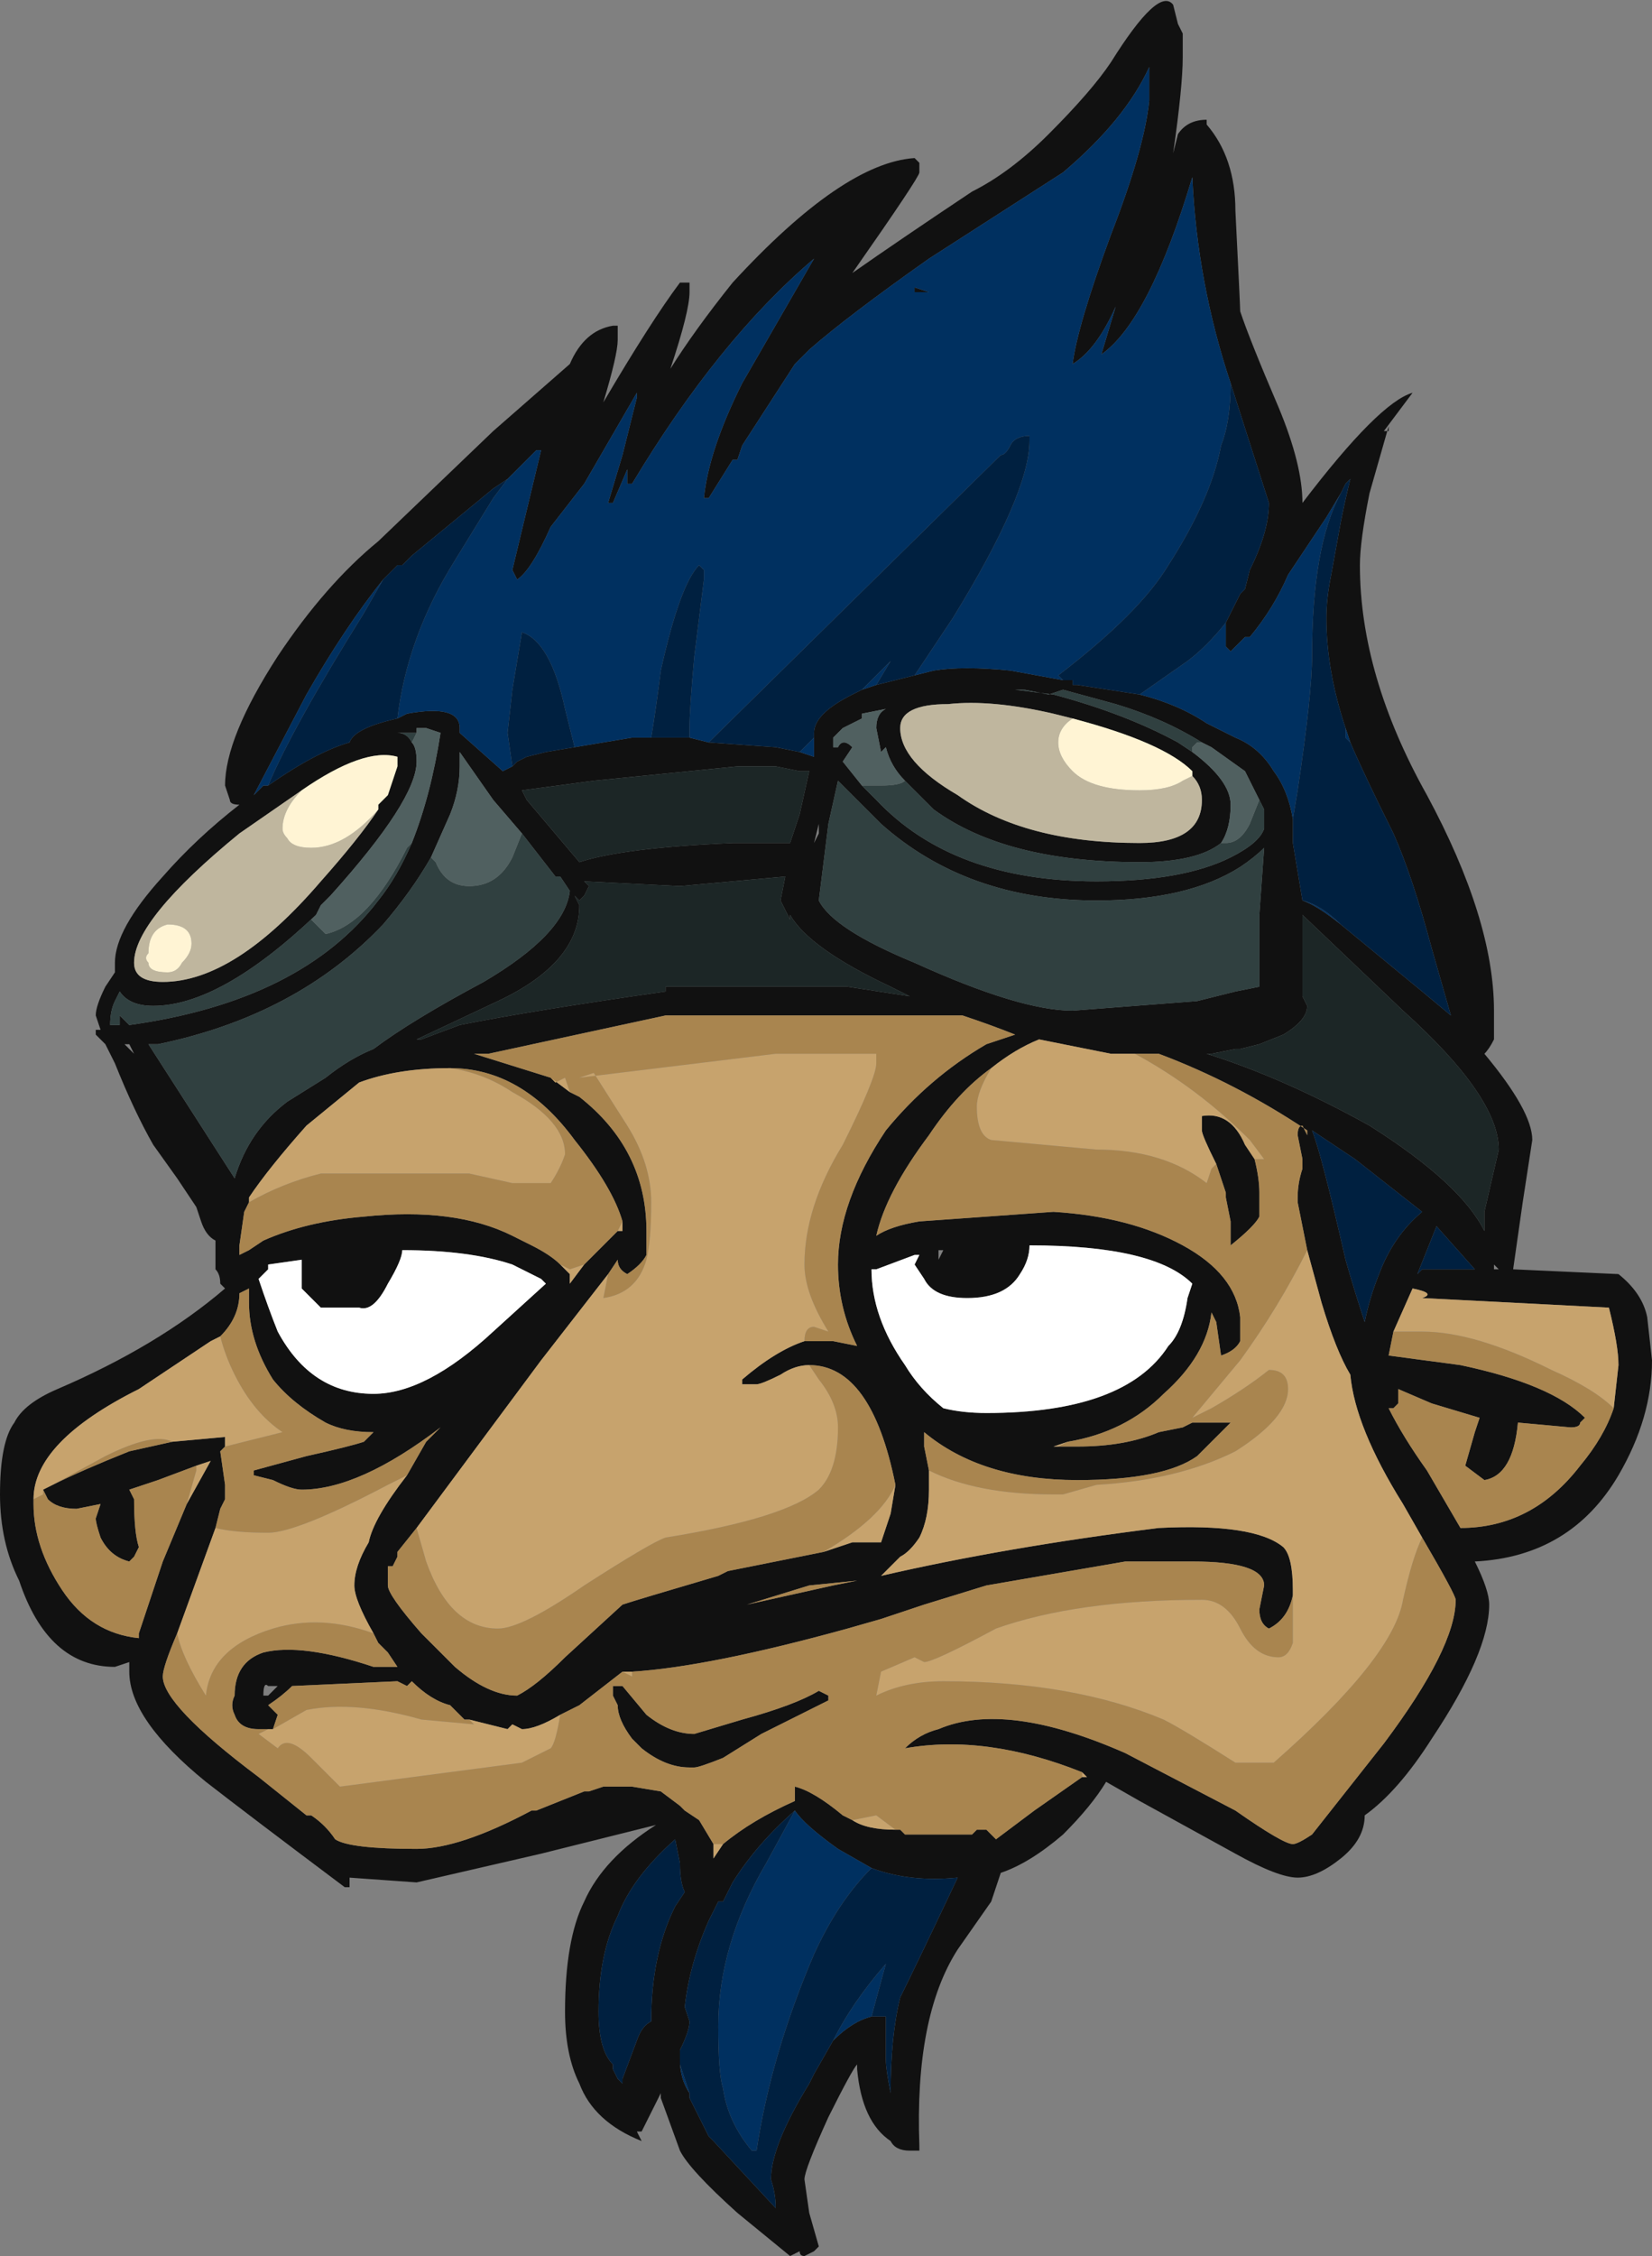 <?xml version="1.0" encoding="UTF-8" standalone="no"?>
<svg xmlns:ffdec="https://www.free-decompiler.com/flash" xmlns:xlink="http://www.w3.org/1999/xlink" ffdec:objectType="shape" height="23.55px" width="17.25px" xmlns="http://www.w3.org/2000/svg">
  <rect width="100%" height="100%" fill="#808080" stroke="none"/>
  <g transform="matrix(1.0, 0.0, 0.0, 1.0, -4.8, 24.05)">
    <path d="M17.4 -22.75 Q17.7 -22.4 17.7 -21.85 17.75 -20.85 17.75 -20.8 17.85 -20.5 18.15 -19.8 18.4 -19.2 18.4 -18.8 19.2 -19.85 19.55 -19.95 L19.25 -19.55 19.3 -19.55 19.3 -19.6 19.1 -18.9 Q19.0 -18.4 19.0 -18.15 19.0 -17.0 19.7 -15.75 20.4 -14.45 20.4 -13.5 L20.4 -13.2 Q20.35 -13.1 20.3 -13.05 20.8 -12.45 20.8 -12.15 L20.7 -11.5 20.6 -10.8 21.7 -10.75 Q21.95 -10.55 22.0 -10.3 L22.05 -9.85 Q22.05 -9.25 21.7 -8.65 21.2 -7.8 20.2 -7.75 20.35 -7.45 20.35 -7.3 20.35 -6.8 19.75 -5.9 19.4 -5.35 19.05 -5.1 19.05 -4.85 18.8 -4.65 18.55 -4.45 18.35 -4.45 18.15 -4.45 17.7 -4.7 L16.7 -5.25 16.35 -5.45 Q16.2 -5.2 15.9 -4.9 15.55 -4.6 15.25 -4.5 15.2 -4.35 15.15 -4.2 L14.8 -3.7 Q14.35 -3.0 14.4 -1.65 L14.4 -1.6 14.3 -1.6 Q14.15 -1.6 14.1 -1.7 13.8 -1.9 13.75 -2.45 L13.75 -2.5 Q13.7 -2.45 13.45 -1.95 13.2 -1.4 13.2 -1.3 L13.25 -0.95 13.35 -0.6 13.3 -0.55 13.2 -0.5 Q13.15 -0.5 13.15 -0.55 L13.05 -0.5 12.5 -0.95 Q12.0 -1.4 11.9 -1.6 L11.7 -2.15 11.7 -2.2 11.5 -1.8 11.45 -1.8 11.5 -1.7 Q11.0 -1.9 10.85 -2.3 10.7 -2.6 10.7 -3.05 10.7 -3.8 10.9 -4.2 11.1 -4.65 11.65 -5.0 L10.45 -4.7 9.15 -4.4 8.45 -4.45 8.45 -4.35 8.4 -4.35 Q7.4 -5.1 6.95 -5.45 6.15 -6.1 6.15 -6.6 L6.15 -6.7 6.0 -6.65 Q5.3 -6.65 5.0 -7.55 4.8 -7.95 4.8 -8.45 4.8 -9.0 4.95 -9.2 5.05 -9.4 5.4 -9.55 6.45 -10.0 7.15 -10.6 L7.1 -10.65 Q7.1 -10.75 7.05 -10.8 L7.05 -11.1 Q6.95 -11.15 6.9 -11.3 L6.85 -11.45 6.65 -11.75 6.4 -12.1 Q6.2 -12.45 6.0 -12.95 L5.9 -13.15 5.8 -13.25 5.8 -13.3 5.85 -13.3 5.8 -13.45 Q5.8 -13.55 5.9 -13.75 L6.0 -13.9 6.0 -14.0 Q6.0 -14.35 6.5 -14.9 6.85 -15.3 7.3 -15.65 7.2 -15.65 7.2 -15.7 L7.15 -15.85 Q7.15 -16.35 7.7 -17.2 8.2 -17.95 8.75 -18.4 L9.95 -19.55 10.75 -20.25 Q10.9 -20.6 11.2 -20.65 L11.25 -20.65 11.25 -20.5 Q11.25 -20.35 11.1 -19.85 11.6 -20.7 11.9 -21.1 L12.0 -21.1 12.0 -21.0 Q12.0 -20.8 11.8 -20.2 12.05 -20.6 12.45 -21.1 13.6 -22.35 14.35 -22.4 L14.4 -22.35 14.4 -22.25 Q14.4 -22.2 13.7 -21.2 14.2 -21.55 14.95 -22.05 15.35 -22.25 15.75 -22.65 16.2 -23.1 16.4 -23.4 16.9 -24.2 17.05 -24.0 L17.1 -23.8 17.15 -23.7 17.15 -23.45 Q17.15 -23.15 17.05 -22.45 L17.1 -22.65 Q17.2 -22.8 17.4 -22.8 L17.4 -22.75 M17.65 -20.05 Q17.3 -21.1 17.25 -22.2 16.8 -20.7 16.3 -20.35 L16.45 -20.85 Q16.25 -20.4 16.0 -20.25 16.05 -20.65 16.4 -21.6 16.75 -22.5 16.8 -23.0 L16.8 -23.35 Q16.55 -22.8 15.9 -22.25 L14.5 -21.35 Q13.65 -20.75 13.25 -20.4 L13.1 -20.25 12.55 -19.4 12.5 -19.25 12.45 -19.25 12.2 -18.85 12.15 -18.85 Q12.2 -19.35 12.55 -20.05 L13.3 -21.35 Q12.3 -20.5 11.4 -19.0 L11.35 -19.0 11.35 -19.15 11.2 -18.8 11.15 -18.8 11.3 -19.3 11.45 -19.9 11.45 -19.95 10.9 -19.0 10.55 -18.55 Q10.35 -18.1 10.2 -18.0 L10.15 -18.1 10.45 -19.35 10.4 -19.35 10.1 -19.05 9.95 -18.95 9.1 -18.25 9.0 -18.15 8.95 -18.15 8.8 -18.0 Q8.4 -17.5 8.0 -16.8 L7.45 -15.75 7.55 -15.85 7.6 -15.85 Q8.1 -16.2 8.45 -16.3 8.5 -16.45 8.95 -16.55 L9.05 -16.6 Q9.6 -16.7 9.6 -16.45 L9.6 -16.4 10.05 -16.0 10.15 -16.05 10.2 -16.1 10.3 -16.15 10.5 -16.2 10.8 -16.25 11.4 -16.35 11.6 -16.35 11.75 -16.35 12.0 -16.35 12.2 -16.3 12.9 -16.25 13.15 -16.2 13.3 -16.15 13.3 -16.35 13.3 -16.4 Q13.3 -16.6 13.7 -16.8 L13.8 -16.85 13.95 -16.9 14.35 -17.0 14.55 -17.05 Q14.85 -17.1 15.35 -17.05 L15.9 -16.95 16.0 -16.95 16.0 -16.9 16.05 -16.9 16.7 -16.8 Q17.1 -16.7 17.4 -16.5 L17.7 -16.35 Q17.95 -16.25 18.1 -16.0 18.25 -15.8 18.3 -15.5 L18.3 -15.25 18.4 -14.65 Q18.55 -14.6 18.8 -14.4 L19.65 -13.7 19.95 -13.45 19.75 -14.15 Q19.55 -14.9 19.35 -15.35 19.05 -15.95 18.9 -16.3 L18.85 -16.45 Q18.65 -17.05 18.65 -17.6 18.65 -17.8 18.7 -18.05 L18.8 -18.6 Q18.85 -18.85 18.9 -19.05 L18.85 -19.0 18.8 -18.9 18.65 -18.65 18.25 -18.05 Q18.1 -17.7 17.85 -17.4 L17.8 -17.4 17.65 -17.25 17.6 -17.3 Q17.6 -17.35 17.6 -17.45 L17.6 -17.55 17.75 -17.85 17.8 -17.9 17.85 -18.1 Q18.05 -18.5 18.05 -18.8 L17.65 -20.05 M14.35 -21.05 L14.5 -21.0 14.35 -21.0 14.35 -21.05 M17.35 -16.3 Q16.95 -16.55 16.45 -16.7 L15.9 -16.85 15.75 -16.8 15.5 -16.85 15.4 -16.85 15.8 -16.8 Q16.55 -16.6 17.1 -16.3 L17.25 -16.2 Q17.65 -15.9 17.65 -15.65 17.65 -15.4 17.55 -15.25 17.3 -15.05 16.7 -15.05 15.3 -15.05 14.55 -15.6 14.4 -15.75 14.25 -15.9 14.1 -16.05 14.05 -16.25 L14.0 -16.2 13.95 -16.45 Q13.95 -16.6 14.05 -16.65 L13.8 -16.6 13.8 -16.55 13.6 -16.45 13.5 -16.35 13.5 -16.3 13.5 -16.25 13.55 -16.25 Q13.6 -16.35 13.7 -16.25 L13.6 -16.1 13.8 -15.85 13.95 -15.7 Q14.75 -14.85 16.25 -14.85 17.15 -14.85 17.65 -15.1 17.95 -15.25 18.0 -15.4 L18.0 -15.6 17.95 -15.7 17.8 -16.0 17.45 -16.25 17.35 -16.3 M13.15 -16.0 L12.9 -16.05 12.5 -16.05 11.0 -15.9 10.25 -15.8 10.3 -15.7 10.85 -15.05 Q11.3 -15.2 12.45 -15.25 L13.05 -15.25 13.15 -15.55 13.25 -16.0 13.15 -16.0 M13.3 -15.25 L13.35 -15.35 13.35 -15.45 13.3 -15.25 M13.45 -15.45 L13.35 -14.65 Q13.5 -14.35 14.35 -14.0 15.45 -13.5 16.0 -13.5 L17.3 -13.6 17.7 -13.7 17.95 -13.75 17.95 -14.5 18.0 -15.2 Q17.9 -15.1 17.75 -15.0 17.2 -14.65 16.25 -14.65 14.9 -14.65 14.0 -15.45 13.75 -15.7 13.55 -15.9 L13.45 -15.45 M13.0 -14.55 L12.95 -14.65 13.0 -14.9 11.9 -14.8 10.9 -14.85 10.95 -14.8 10.9 -14.7 10.85 -14.65 10.8 -14.7 10.85 -14.6 Q10.85 -14.0 10.0 -13.6 L9.15 -13.2 9.2 -13.2 9.6 -13.35 Q10.35 -13.5 11.75 -13.7 L11.75 -13.75 13.65 -13.75 14.3 -13.65 14.1 -13.75 Q13.25 -14.15 13.05 -14.5 L13.05 -14.45 13.0 -14.55 M13.2 -10.05 L13.5 -10.05 13.75 -10.0 Q13.55 -10.4 13.55 -10.85 13.55 -11.5 14.05 -12.25 14.5 -12.8 15.1 -13.15 L15.4 -13.25 Q15.15 -13.35 14.85 -13.45 L11.75 -13.45 9.9 -13.05 9.75 -13.05 10.55 -12.8 10.75 -12.65 10.85 -12.6 Q11.55 -12.05 11.55 -11.2 L11.55 -10.95 Q11.5 -10.85 11.35 -10.75 11.25 -10.8 11.25 -10.9 L11.15 -10.75 10.45 -9.85 9.15 -8.1 8.95 -7.85 8.95 -7.8 8.9 -7.7 8.85 -7.7 8.85 -7.5 Q8.85 -7.4 9.2 -7.0 L9.55 -6.65 Q9.9 -6.35 10.2 -6.35 10.4 -6.45 10.7 -6.75 L11.3 -7.3 Q11.45 -7.35 12.3 -7.6 L12.4 -7.65 13.4 -7.85 13.7 -7.95 14.0 -7.95 14.1 -8.25 14.15 -8.55 Q13.9 -9.8 13.25 -9.8 13.1 -9.8 12.95 -9.7 12.75 -9.6 12.7 -9.6 L12.55 -9.6 12.55 -9.65 Q12.9 -9.95 13.2 -10.05 M17.25 -15.95 L17.25 -16.0 Q16.95 -16.3 16.0 -16.55 L15.8 -16.6 Q15.15 -16.75 14.7 -16.7 14.2 -16.7 14.2 -16.45 14.2 -16.1 14.8 -15.75 15.5 -15.25 16.7 -15.25 17.35 -15.25 17.35 -15.7 17.35 -15.85 17.25 -15.95 M18.45 -13.55 Q18.45 -13.4 18.2 -13.25 L17.95 -13.15 17.75 -13.1 17.7 -13.1 17.45 -13.05 17.4 -13.05 Q18.2 -12.8 19.1 -12.3 20.05 -11.7 20.3 -11.2 20.3 -11.3 20.3 -11.4 L20.45 -12.05 Q20.45 -12.6 19.45 -13.5 L18.4 -14.5 18.4 -13.65 18.45 -13.55 M18.2 -13.8 L18.2 -13.8 M7.95 -15.8 L7.3 -15.35 Q6.2 -14.45 6.2 -14.0 6.2 -13.8 6.5 -13.8 7.25 -13.8 8.15 -14.85 8.55 -15.3 8.75 -15.6 L8.75 -15.65 8.85 -15.75 8.95 -16.05 8.95 -16.15 Q8.6 -16.25 7.95 -15.8 M8.1 -14.5 Q7.1 -13.55 6.4 -13.55 6.15 -13.55 6.05 -13.7 L6.0 -13.6 Q5.95 -13.5 5.95 -13.35 L6.05 -13.35 6.05 -13.4 Q6.05 -13.5 6.05 -13.45 L6.15 -13.35 Q7.95 -13.6 8.75 -14.65 8.95 -14.9 9.1 -15.25 9.3 -15.75 9.4 -16.4 L9.25 -16.45 9.15 -16.45 9.15 -16.4 8.95 -16.4 Q9.05 -16.4 9.1 -16.3 9.15 -16.25 9.15 -16.1 9.15 -15.7 8.25 -14.7 L8.15 -14.6 8.1 -14.5 M6.1 -13.15 L6.2 -13.05 6.15 -13.15 6.1 -13.15 M9.3 -15.1 Q9.1 -14.75 8.8 -14.4 7.9 -13.45 6.45 -13.15 L6.35 -13.15 7.25 -11.75 Q7.4 -12.25 7.8 -12.55 L8.2 -12.8 Q8.45 -13.0 8.7 -13.1 9.1 -13.4 9.85 -13.8 10.7 -14.3 10.75 -14.75 L10.65 -14.9 10.6 -14.9 10.25 -15.35 9.95 -15.7 9.6 -16.2 9.6 -16.05 Q9.6 -15.8 9.5 -15.55 L9.3 -15.1 M9.5 -12.9 Q8.95 -12.9 8.55 -12.75 L8.0 -12.3 Q7.6 -11.85 7.4 -11.55 L7.4 -11.5 7.35 -11.4 7.3 -11.05 7.3 -10.95 7.4 -11.0 7.55 -11.1 Q8.0 -11.3 8.6 -11.35 9.55 -11.45 10.15 -11.15 L10.35 -11.05 Q10.55 -10.95 10.65 -10.85 L10.7 -10.8 Q10.75 -10.8 10.7 -10.8 L10.75 -10.75 10.75 -10.65 10.9 -10.85 11.25 -11.2 11.3 -11.2 11.3 -11.3 Q11.2 -11.65 10.8 -12.15 10.25 -12.9 9.5 -12.9 M8.85 -10.65 Q8.7 -10.35 8.55 -10.4 L8.15 -10.4 7.95 -10.6 7.95 -10.9 7.6 -10.85 7.6 -10.8 7.5 -10.7 Q7.6 -10.4 7.7 -10.15 8.05 -9.5 8.7 -9.5 9.25 -9.5 9.95 -10.15 L10.5 -10.65 10.45 -10.7 10.15 -10.85 Q9.7 -11.0 9.0 -11.0 9.0 -10.9 8.85 -10.65 M7.1 -10.1 L7.0 -10.05 6.25 -9.55 Q5.15 -9.0 5.15 -8.4 L5.15 -8.35 Q5.15 -7.9 5.45 -7.45 5.75 -7.0 6.25 -6.95 L6.25 -7.0 6.5 -7.75 6.75 -8.35 7.0 -8.8 6.85 -8.75 6.45 -8.6 6.15 -8.5 6.2 -8.4 Q6.2 -8.05 6.25 -7.9 L6.2 -7.8 6.15 -7.75 Q5.95 -7.8 5.85 -8.0 5.8 -8.15 5.8 -8.2 L5.85 -8.35 5.6 -8.3 Q5.4 -8.3 5.3 -8.4 L5.25 -8.5 5.35 -8.55 Q5.65 -8.7 6.15 -8.9 L6.6 -9.0 7.15 -9.05 7.15 -8.95 7.1 -8.9 7.15 -8.55 7.15 -8.5 7.15 -8.4 7.1 -8.3 7.05 -8.1 6.65 -7.0 Q6.5 -6.65 6.5 -6.55 6.5 -6.25 7.5 -5.5 L8.0 -5.1 8.05 -5.1 Q8.2 -5.0 8.3 -4.85 8.45 -4.75 9.15 -4.75 9.6 -4.75 10.35 -5.15 L10.4 -5.15 10.9 -5.35 10.95 -5.35 11.1 -5.4 11.4 -5.4 11.7 -5.35 11.9 -5.2 11.95 -5.15 12.1 -5.05 12.25 -4.8 12.25 -4.65 12.35 -4.8 Q12.65 -5.05 13.1 -5.25 L13.1 -5.3 Q13.1 -5.45 13.1 -5.4 13.3 -5.35 13.6 -5.1 L13.7 -5.05 Q13.85 -4.95 14.15 -4.95 L14.2 -4.95 14.25 -4.9 14.95 -4.9 15.0 -4.95 15.1 -4.95 15.2 -4.85 15.6 -5.15 16.1 -5.5 16.15 -5.5 16.1 -5.55 Q15.1 -5.95 14.25 -5.8 14.4 -5.95 14.6 -6.0 15.3 -6.3 16.55 -5.75 L17.7 -5.15 Q18.2 -4.8 18.3 -4.8 18.35 -4.8 18.5 -4.9 L19.25 -5.85 Q20.0 -6.85 20.0 -7.35 20.0 -7.4 19.65 -8.0 L19.45 -8.35 Q18.95 -9.15 18.9 -9.7 18.75 -9.95 18.6 -10.45 L18.45 -11.0 18.35 -11.5 18.35 -11.55 Q18.35 -11.7 18.4 -11.85 L18.4 -11.95 18.35 -12.2 Q18.35 -12.3 18.4 -12.3 L18.45 -12.2 18.45 -12.25 Q17.7 -12.75 16.9 -13.05 L16.65 -13.05 16.4 -13.05 15.65 -13.2 Q15.4 -13.1 15.15 -12.9 14.8 -12.65 14.5 -12.2 14.05 -11.6 13.95 -11.15 14.1 -11.25 14.4 -11.3 L15.8 -11.4 Q16.6 -11.35 17.15 -11.05 17.7 -10.75 17.75 -10.3 L17.75 -10.05 Q17.7 -9.95 17.55 -9.9 L17.5 -10.25 17.45 -10.35 17.45 -10.35 Q17.4 -9.9 16.95 -9.5 16.55 -9.1 15.95 -9.0 L15.8 -8.95 15.85 -8.95 16.05 -8.95 Q16.55 -8.95 16.9 -9.1 L17.15 -9.15 17.25 -9.2 17.65 -9.2 17.3 -8.85 Q16.95 -8.6 16.05 -8.6 15.05 -8.6 14.45 -9.1 L14.45 -8.95 14.5 -8.7 14.5 -8.5 Q14.5 -8.2 14.4 -8.0 14.3 -7.85 14.2 -7.8 L14.0 -7.6 Q15.3 -7.9 16.9 -8.1 17.9 -8.15 18.2 -7.9 18.3 -7.8 18.3 -7.45 L18.3 -7.4 Q18.25 -7.15 18.05 -7.05 17.95 -7.1 17.95 -7.25 L18.0 -7.5 Q18.0 -7.75 17.25 -7.75 L16.55 -7.75 15.1 -7.5 14.45 -7.3 14.0 -7.15 13.65 -7.05 Q12.2 -6.65 11.4 -6.6 L11.3 -6.6 10.85 -6.25 10.65 -6.15 Q10.4 -6.0 10.25 -6.0 L10.15 -6.05 10.1 -6.0 9.7 -6.1 9.65 -6.1 9.5 -6.25 Q9.3 -6.3 9.1 -6.5 L9.05 -6.45 8.95 -6.5 7.85 -6.45 Q7.75 -6.35 7.6 -6.25 L7.7 -6.15 7.65 -6.0 7.6 -6.0 7.5 -6.0 Q7.3 -6.0 7.25 -6.15 7.2 -6.25 7.25 -6.35 7.25 -6.7 7.55 -6.8 7.95 -6.9 8.7 -6.65 L8.95 -6.65 8.85 -6.8 8.75 -6.9 8.7 -7.0 Q8.5 -7.35 8.5 -7.5 8.5 -7.7 8.65 -7.95 8.7 -8.2 9.05 -8.65 L9.25 -9.0 9.4 -9.15 Q8.55 -8.5 7.95 -8.5 7.85 -8.5 7.65 -8.6 L7.45 -8.65 7.45 -8.7 8.0 -8.85 Q8.45 -8.95 8.6 -9.0 L8.7 -9.1 Q8.4 -9.1 8.2 -9.2 7.85 -9.4 7.65 -9.65 7.4 -10.05 7.4 -10.45 L7.4 -10.6 7.3 -10.55 Q7.3 -10.3 7.1 -10.1 M13.95 -11.15 L13.95 -11.15 M7.6 -6.45 Q7.55 -6.5 7.55 -6.35 L7.6 -6.35 7.7 -6.45 7.6 -6.45 M11.45 -5.85 L11.4 -5.9 Q11.25 -6.1 11.25 -6.25 L11.2 -6.35 11.2 -6.45 11.3 -6.45 11.55 -6.15 Q11.8 -5.95 12.05 -5.95 L12.55 -6.1 Q13.1 -6.25 13.35 -6.4 L13.45 -6.35 13.45 -6.3 12.75 -5.95 12.35 -5.7 Q12.1 -5.6 12.05 -5.6 L12.0 -5.6 Q11.75 -5.6 11.5 -5.8 L11.45 -5.85 M11.3 -2.3 L11.3 -2.35 11.45 -2.75 Q11.5 -2.9 11.6 -2.95 11.6 -3.65 11.85 -4.15 L11.95 -4.3 Q11.9 -4.4 11.9 -4.6 L11.85 -4.85 Q11.4 -4.45 11.25 -4.05 11.05 -3.65 11.05 -3.05 11.05 -2.65 11.2 -2.5 L11.2 -2.45 11.25 -2.35 11.3 -2.3 11.3 -2.3 M20.45 -10.8 L20.4 -10.85 20.4 -10.8 20.45 -10.8 M21.65 -9.35 L21.7 -9.8 Q21.7 -10.0 21.6 -10.4 L19.65 -10.5 Q19.8 -10.55 19.55 -10.6 L19.35 -10.15 19.3 -9.9 20.05 -9.8 Q21.0 -9.6 21.35 -9.25 L21.3 -9.2 Q21.3 -9.15 21.2 -9.15 L20.65 -9.2 Q20.6 -8.65 20.3 -8.6 L20.1 -8.75 20.2 -9.1 20.25 -9.25 19.75 -9.4 19.4 -9.55 19.4 -9.4 19.35 -9.35 19.3 -9.35 Q19.45 -9.05 19.7 -8.7 L20.05 -8.1 Q20.8 -8.1 21.3 -8.75 21.55 -9.05 21.65 -9.35 M18.95 -11.95 L18.5 -12.25 Q18.6 -12.0 18.85 -10.9 18.95 -10.55 19.05 -10.25 19.1 -10.5 19.2 -10.75 19.35 -11.15 19.65 -11.4 L18.95 -11.95 M17.55 -11.75 L17.5 -11.9 Q17.35 -12.2 17.35 -12.25 L17.35 -12.4 Q17.65 -12.45 17.8 -12.1 L17.9 -11.95 Q17.95 -11.75 17.95 -11.6 L17.95 -11.35 Q17.9 -11.25 17.65 -11.05 L17.65 -11.3 17.6 -11.55 17.6 -11.6 17.55 -11.75 M20.2 -10.8 L19.8 -11.25 19.6 -10.75 19.65 -10.8 20.2 -10.8 M14.6 -10.9 L14.65 -11.0 14.6 -11.0 14.6 -10.9 M14.9 -10.5 Q14.55 -10.5 14.45 -10.7 L14.35 -10.85 14.4 -10.95 14.35 -10.95 13.95 -10.8 13.9 -10.8 Q13.9 -10.3 14.25 -9.8 14.4 -9.55 14.65 -9.35 14.85 -9.3 15.1 -9.3 16.55 -9.3 17.0 -10.0 17.15 -10.15 17.2 -10.5 L17.25 -10.65 Q16.85 -11.05 15.55 -11.05 15.55 -10.9 15.45 -10.75 15.3 -10.5 14.9 -10.5 M13.75 -7.55 L13.25 -7.5 12.6 -7.3 13.5 -7.5 13.75 -7.55 M13.9 -3.0 L14.05 -3.0 14.05 -2.55 Q14.05 -2.45 14.1 -2.2 14.1 -2.8 14.2 -3.2 14.35 -3.5 14.8 -4.45 14.3 -4.4 13.9 -4.55 L13.55 -4.75 Q13.2 -5.0 13.1 -5.15 12.7 -4.8 12.45 -4.4 L12.35 -4.2 12.3 -4.2 12.2 -4.0 Q12.0 -3.55 11.95 -3.1 L12.0 -2.95 Q12.0 -2.85 11.9 -2.65 L11.9 -2.55 Q11.9 -2.35 12.0 -2.2 L12.0 -2.15 12.2 -1.75 12.25 -1.7 12.9 -1.0 Q12.9 -1.15 12.85 -1.3 12.85 -1.65 13.25 -2.3 L13.3 -2.4 13.5 -2.75 Q13.7 -2.95 13.9 -3.0" fill="#111111" fill-rule="evenodd" stroke="none"/>
    <path d="M10.1 -19.05 L10.4 -19.35 10.45 -19.35 10.15 -18.1 10.2 -18.0 Q10.35 -18.1 10.55 -18.55 L10.9 -19.0 11.45 -19.95 11.45 -19.9 11.3 -19.3 11.15 -18.8 11.2 -18.8 11.35 -19.15 11.35 -19.0 11.4 -19.0 Q12.3 -20.5 13.3 -21.35 L12.55 -20.05 Q12.2 -19.35 12.15 -18.85 L12.2 -18.85 12.45 -19.25 12.5 -19.25 12.55 -19.4 13.1 -20.25 13.25 -20.4 Q13.65 -20.75 14.5 -21.35 L15.9 -22.25 Q16.55 -22.8 16.8 -23.35 L16.8 -23.0 Q16.75 -22.5 16.4 -21.6 16.05 -20.65 16.0 -20.25 16.25 -20.4 16.45 -20.85 L16.3 -20.35 Q16.8 -20.7 17.25 -22.2 17.3 -21.1 17.65 -20.05 17.65 -19.65 17.55 -19.4 17.45 -18.85 17.0 -18.15 16.7 -17.65 15.85 -17.0 L15.9 -16.95 15.35 -17.05 Q14.85 -17.1 14.55 -17.05 L14.35 -17.0 14.75 -17.6 Q15.55 -18.9 15.55 -19.45 15.55 -19.6 15.55 -19.5 15.4 -19.5 15.35 -19.4 15.3 -19.3 15.25 -19.3 L12.2 -16.3 12.0 -16.35 12.0 -16.45 Q12.0 -16.65 12.05 -17.2 L12.15 -18.0 12.15 -18.1 12.1 -18.15 Q11.9 -17.95 11.7 -17.05 11.65 -16.65 11.6 -16.35 L11.4 -16.35 10.8 -16.25 10.7 -16.65 Q10.55 -17.35 10.25 -17.45 L10.15 -16.85 10.1 -16.4 10.15 -16.05 10.05 -16.0 9.6 -16.4 9.6 -16.45 Q9.6 -16.7 9.05 -16.6 L8.95 -16.55 Q9.05 -17.4 9.55 -18.2 L9.95 -18.85 10.1 -19.05 M17.6 -17.55 L17.6 -17.45 Q17.6 -17.35 17.6 -17.3 L17.65 -17.25 17.8 -17.4 17.85 -17.4 Q18.1 -17.7 18.25 -18.05 L18.65 -18.65 18.8 -18.9 Q18.5 -18.35 18.5 -17.2 18.5 -16.8 18.35 -15.8 L18.3 -15.5 Q18.25 -15.8 18.1 -16.0 17.95 -16.25 17.7 -16.35 L17.4 -16.5 Q17.1 -16.7 16.7 -16.8 L17.2 -17.15 Q17.4 -17.3 17.6 -17.55 M18.85 -16.45 L18.9 -16.3 18.85 -16.35 18.85 -16.45 M18.8 -14.4 Q18.55 -14.6 18.4 -14.65 18.6 -14.6 18.8 -14.4 M14.35 -21.05 L14.35 -21.0 14.5 -21.0 14.35 -21.05 M14.35 -17.55 L14.25 -17.4 14.35 -17.55 M13.8 -16.85 L14.1 -17.15 13.95 -16.9 13.8 -16.85 M13.3 -16.35 L13.3 -16.15 13.15 -16.2 13.3 -16.35 M11.75 -16.35 L11.75 -16.35 M8.8 -18.0 L8.6 -17.65 Q7.85 -16.45 7.6 -15.85 L7.55 -15.85 7.45 -15.75 8.0 -16.8 Q8.4 -17.5 8.8 -18.0 M11.3 -2.3 L11.3 -2.3 M13.9 -4.55 Q13.55 -4.2 13.3 -3.65 12.85 -2.6 12.7 -1.6 L12.65 -1.6 Q12.4 -1.9 12.35 -2.25 12.3 -2.4 12.3 -2.9 12.3 -3.75 12.8 -4.6 L13.1 -5.15 Q13.2 -5.0 13.55 -4.75 L13.9 -4.55 M11.9 -2.55 L11.9 -2.5 12.0 -2.2 Q11.9 -2.35 11.9 -2.55 M13.5 -2.75 Q13.7 -3.15 14.05 -3.55 L13.9 -3.0 Q13.7 -2.95 13.5 -2.75" fill="#003060" fill-rule="evenodd" stroke="none"/>
    <path d="M10.1 -19.05 L9.95 -18.85 9.55 -18.2 Q9.05 -17.4 8.95 -16.55 8.5 -16.45 8.45 -16.3 8.1 -16.2 7.6 -15.85 7.85 -16.45 8.6 -17.65 L8.8 -18.0 8.95 -18.15 9.0 -18.15 9.1 -18.25 9.95 -18.95 10.1 -19.05 M10.15 -16.05 L10.1 -16.4 10.15 -16.85 10.25 -17.45 Q10.55 -17.35 10.7 -16.65 L10.8 -16.25 10.5 -16.2 10.3 -16.15 10.2 -16.1 10.15 -16.05 M11.6 -16.35 Q11.65 -16.65 11.7 -17.05 11.9 -17.95 12.1 -18.15 L12.15 -18.1 12.15 -18.0 12.05 -17.2 Q12.0 -16.65 12.0 -16.45 L12.0 -16.35 11.75 -16.35 11.6 -16.35 M12.2 -16.3 L15.25 -19.3 Q15.3 -19.3 15.35 -19.4 15.4 -19.5 15.55 -19.5 15.55 -19.6 15.55 -19.45 15.55 -18.9 14.75 -17.6 L14.35 -17.0 13.95 -16.9 14.1 -17.15 13.8 -16.85 13.7 -16.8 Q13.3 -16.6 13.3 -16.4 L13.3 -16.35 13.15 -16.2 12.9 -16.25 12.2 -16.3 M15.9 -16.95 L15.85 -17.0 Q16.7 -17.65 17.0 -18.15 17.45 -18.85 17.55 -19.4 17.65 -19.65 17.65 -20.05 L18.05 -18.8 Q18.05 -18.5 17.85 -18.1 L17.8 -17.9 17.75 -17.85 17.6 -17.55 Q17.4 -17.3 17.2 -17.15 L16.7 -16.8 16.05 -16.9 16.0 -16.9 16.0 -16.95 15.9 -16.95 M18.8 -18.9 L18.85 -19.0 18.9 -19.05 Q18.85 -18.85 18.8 -18.6 L18.7 -18.05 Q18.65 -17.8 18.65 -17.6 18.65 -17.05 18.85 -16.45 L18.85 -16.35 18.9 -16.3 Q19.05 -15.95 19.35 -15.35 19.55 -14.9 19.75 -14.15 L19.95 -13.45 19.65 -13.7 18.8 -14.4 Q18.6 -14.6 18.4 -14.65 L18.3 -15.25 18.3 -15.5 18.35 -15.8 Q18.5 -16.8 18.5 -17.2 18.5 -18.35 18.8 -18.9 M14.35 -17.55 L14.25 -17.4 14.35 -17.55 M11.75 -16.35 L11.75 -16.35 M11.3 -2.3 L11.25 -2.35 11.2 -2.45 11.2 -2.5 Q11.05 -2.65 11.05 -3.05 11.05 -3.65 11.25 -4.05 11.4 -4.45 11.85 -4.85 L11.9 -4.6 Q11.9 -4.4 11.95 -4.3 L11.85 -4.15 Q11.6 -3.65 11.6 -2.95 11.5 -2.9 11.45 -2.75 L11.3 -2.35 11.3 -2.3 M18.95 -11.95 L19.65 -11.4 Q19.35 -11.15 19.2 -10.75 19.1 -10.5 19.05 -10.25 18.95 -10.55 18.85 -10.9 18.6 -12.0 18.5 -12.25 L18.95 -11.95 M20.2 -10.8 L19.65 -10.8 19.6 -10.75 19.8 -11.25 20.2 -10.8 M13.9 -4.55 Q14.3 -4.4 14.8 -4.45 14.35 -3.5 14.2 -3.2 14.1 -2.8 14.1 -2.2 14.05 -2.45 14.05 -2.55 L14.05 -3.0 13.9 -3.0 14.05 -3.55 Q13.7 -3.15 13.5 -2.75 L13.3 -2.4 13.25 -2.3 Q12.85 -1.65 12.85 -1.3 12.9 -1.15 12.9 -1.0 L12.25 -1.7 12.2 -1.75 12.0 -2.15 12.0 -2.2 11.9 -2.5 11.9 -2.55 11.9 -2.65 Q12.0 -2.85 12.0 -2.95 L11.95 -3.1 Q12.0 -3.55 12.2 -4.0 L12.3 -4.2 12.35 -4.2 12.45 -4.4 Q12.7 -4.8 13.1 -5.15 L12.8 -4.6 Q12.3 -3.75 12.3 -2.9 12.3 -2.4 12.35 -2.25 12.4 -1.9 12.65 -1.6 L12.7 -1.6 Q12.85 -2.6 13.3 -3.65 13.55 -4.2 13.9 -4.55" fill="#002040" fill-rule="evenodd" stroke="none"/>
    <path d="M17.25 -16.2 L17.1 -16.3 Q16.55 -16.6 15.8 -16.8 L15.4 -16.85 15.5 -16.85 15.75 -16.8 15.9 -16.85 16.45 -16.7 Q16.95 -16.55 17.35 -16.3 L17.3 -16.3 17.25 -16.25 17.25 -16.2 M17.95 -15.7 L18.0 -15.6 18.0 -15.4 Q17.95 -15.25 17.65 -15.1 17.15 -14.85 16.25 -14.85 14.75 -14.85 13.95 -15.7 L13.8 -15.85 14.0 -15.85 Q14.2 -15.85 14.25 -15.9 14.4 -15.75 14.55 -15.6 15.3 -15.05 16.7 -15.05 17.3 -15.05 17.55 -15.25 L17.6 -15.25 Q17.75 -15.25 17.85 -15.45 L17.95 -15.7 M13.5 -16.3 L13.5 -16.35 13.5 -16.3 M13.45 -15.45 L13.55 -15.9 Q13.75 -15.7 14.0 -15.45 14.9 -14.65 16.25 -14.65 17.2 -14.65 17.75 -15.0 17.9 -15.1 18.0 -15.2 L17.95 -14.5 17.95 -13.75 17.7 -13.7 17.3 -13.6 16.0 -13.5 Q15.45 -13.5 14.35 -14.0 13.5 -14.35 13.35 -14.65 L13.45 -15.45 M9.1 -15.25 Q8.95 -14.9 8.75 -14.65 7.95 -13.6 6.15 -13.35 L6.05 -13.45 Q6.05 -13.5 6.05 -13.4 L6.05 -13.35 5.95 -13.35 Q5.95 -13.5 6.0 -13.6 L6.05 -13.7 Q6.15 -13.55 6.4 -13.55 7.1 -13.55 8.1 -14.5 L8.05 -14.45 8.2 -14.3 Q8.65 -14.4 9.05 -15.2 L9.1 -15.25 M9.1 -16.3 Q9.05 -16.4 8.95 -16.4 L9.15 -16.4 9.1 -16.3 M10.25 -15.35 L10.6 -14.9 10.65 -14.9 10.75 -14.75 Q10.7 -14.3 9.85 -13.8 9.1 -13.4 8.7 -13.1 8.45 -13.0 8.2 -12.8 L7.8 -12.55 Q7.4 -12.25 7.25 -11.75 L6.35 -13.15 6.45 -13.15 Q7.9 -13.45 8.8 -14.4 9.1 -14.75 9.3 -15.1 L9.35 -15.05 Q9.45 -14.8 9.7 -14.8 10.0 -14.8 10.15 -15.1 L10.25 -15.35" fill="#304040" fill-rule="evenodd" stroke="none"/>
    <path d="M17.25 -16.2 L17.25 -16.25 17.3 -16.3 17.35 -16.3 17.45 -16.25 17.8 -16.0 17.95 -15.7 17.85 -15.45 Q17.75 -15.25 17.6 -15.25 L17.55 -15.25 Q17.65 -15.4 17.65 -15.65 17.65 -15.9 17.25 -16.2 M13.8 -15.85 L13.6 -16.1 13.7 -16.25 Q13.6 -16.35 13.55 -16.25 L13.5 -16.25 13.5 -16.3 13.5 -16.35 13.6 -16.45 13.8 -16.55 13.8 -16.6 14.05 -16.65 Q13.95 -16.6 13.95 -16.45 L14.0 -16.2 14.05 -16.25 Q14.1 -16.05 14.25 -15.9 14.2 -15.85 14.0 -15.85 L13.8 -15.85 M9.1 -15.25 L9.05 -15.2 Q8.65 -14.4 8.2 -14.3 L8.05 -14.45 8.1 -14.5 8.15 -14.6 8.25 -14.7 Q9.15 -15.7 9.15 -16.1 9.15 -16.25 9.1 -16.3 L9.15 -16.4 9.15 -16.45 9.25 -16.45 9.4 -16.4 Q9.3 -15.75 9.1 -15.25 M10.25 -15.35 L10.15 -15.1 Q10.0 -14.8 9.7 -14.8 9.45 -14.8 9.35 -15.05 L9.3 -15.1 9.5 -15.55 Q9.6 -15.8 9.6 -16.05 L9.6 -16.2 9.95 -15.7 10.25 -15.35" fill="#506060" fill-rule="evenodd" stroke="none"/>
    <path d="M13.15 -16.0 L13.25 -16.0 13.15 -15.55 13.05 -15.25 12.45 -15.25 Q11.3 -15.2 10.85 -15.05 L10.3 -15.7 10.25 -15.8 11.0 -15.9 12.5 -16.05 12.9 -16.05 13.15 -16.0 M13.0 -14.55 L13.05 -14.45 13.05 -14.5 Q13.25 -14.15 14.1 -13.75 L14.3 -13.65 13.65 -13.75 11.75 -13.75 11.75 -13.7 Q10.35 -13.5 9.6 -13.35 L9.2 -13.2 9.15 -13.2 10.0 -13.6 Q10.85 -14.0 10.85 -14.6 L10.8 -14.7 10.85 -14.65 10.9 -14.7 10.95 -14.8 10.9 -14.85 11.9 -14.8 13.0 -14.9 12.95 -14.65 13.0 -14.55 M18.45 -13.55 L18.4 -13.65 18.4 -14.5 19.45 -13.5 Q20.45 -12.6 20.45 -12.05 L20.3 -11.4 Q20.3 -11.3 20.3 -11.2 20.05 -11.7 19.1 -12.3 18.2 -12.8 17.4 -13.05 L17.45 -13.05 17.7 -13.1 17.75 -13.1 17.95 -13.15 18.2 -13.25 Q18.45 -13.4 18.45 -13.55" fill="#1c2626" fill-rule="evenodd" stroke="none"/>
    <path d="M10.55 -12.8 L9.75 -13.05 9.9 -13.05 11.75 -13.45 14.85 -13.45 Q15.15 -13.35 15.4 -13.25 L15.1 -13.15 Q14.5 -12.8 14.05 -12.25 13.55 -11.5 13.55 -10.85 13.55 -10.4 13.75 -10.0 L13.5 -10.05 13.2 -10.05 Q13.2 -10.2 13.3 -10.2 L13.45 -10.15 Q13.2 -10.55 13.2 -10.85 13.2 -11.45 13.6 -12.1 13.95 -12.8 13.95 -12.95 L13.95 -13.05 12.9 -13.05 10.85 -12.8 11.0 -12.85 11.35 -12.3 Q11.6 -11.9 11.6 -11.5 11.6 -11.1 11.55 -10.9 11.45 -10.55 11.1 -10.5 L11.15 -10.75 11.25 -10.9 Q11.25 -10.8 11.35 -10.75 11.5 -10.85 11.55 -10.95 L11.55 -11.2 Q11.55 -12.05 10.85 -12.6 L10.75 -12.65 10.7 -12.8 10.6 -12.75 10.55 -12.8 M13.25 -9.8 Q13.9 -9.8 14.15 -8.55 14.0 -8.2 13.4 -7.85 L12.4 -7.65 12.3 -7.6 Q11.45 -7.35 11.3 -7.3 L10.7 -6.75 Q10.4 -6.45 10.2 -6.35 9.9 -6.35 9.55 -6.65 L9.2 -7.0 Q8.85 -7.4 8.85 -7.5 L8.85 -7.7 8.9 -7.7 8.95 -7.8 8.95 -7.85 9.15 -8.1 9.25 -7.75 Q9.5 -7.05 10.0 -7.05 10.25 -7.05 10.9 -7.5 11.6 -7.95 11.75 -8.0 13.0 -8.2 13.35 -8.5 13.55 -8.7 13.55 -9.15 13.55 -9.4 13.35 -9.65 L13.25 -9.8 M7.4 -11.5 Q7.75 -11.7 8.15 -11.8 L9.7 -11.8 10.15 -11.7 10.55 -11.7 Q10.65 -11.85 10.7 -12.0 10.7 -12.35 10.15 -12.65 9.85 -12.85 9.5 -12.9 10.25 -12.9 10.8 -12.15 11.2 -11.65 11.3 -11.3 L11.25 -11.2 10.9 -10.85 10.75 -10.8 10.65 -10.85 Q10.55 -10.95 10.35 -11.05 L10.15 -11.15 Q9.55 -11.45 8.6 -11.35 8.0 -11.3 7.55 -11.1 L7.4 -11.0 7.3 -10.95 7.3 -11.05 7.35 -11.4 7.4 -11.5 M5.15 -8.4 L5.25 -8.45 5.25 -8.5 5.3 -8.4 Q5.4 -8.3 5.6 -8.3 L5.85 -8.35 5.8 -8.2 Q5.8 -8.15 5.85 -8.0 5.95 -7.8 6.15 -7.75 L6.2 -7.8 6.25 -7.9 Q6.2 -8.05 6.2 -8.4 L6.15 -8.5 6.45 -8.6 6.85 -8.75 6.85 -8.7 6.75 -8.35 6.5 -7.75 6.25 -7.0 6.25 -6.95 Q5.75 -7.0 5.45 -7.45 5.15 -7.9 5.15 -8.35 L5.15 -8.4 M5.35 -8.55 L5.9 -8.85 Q6.4 -9.1 6.6 -9.0 L6.15 -8.9 Q5.65 -8.7 5.35 -8.55 M7.15 -8.95 L7.75 -9.1 Q7.45 -9.3 7.25 -9.7 7.15 -9.9 7.1 -10.1 7.3 -10.3 7.3 -10.55 L7.4 -10.6 7.4 -10.45 Q7.4 -10.05 7.65 -9.65 7.85 -9.4 8.2 -9.2 8.4 -9.1 8.7 -9.1 L8.6 -9.0 Q8.45 -8.95 8.0 -8.85 L7.45 -8.7 7.45 -8.65 7.65 -8.6 Q7.85 -8.5 7.95 -8.5 8.55 -8.5 9.4 -9.15 L9.25 -9.0 9.05 -8.65 8.85 -8.55 Q7.9 -8.05 7.6 -8.05 7.25 -8.05 7.05 -8.1 L7.1 -8.3 7.15 -8.4 7.15 -8.5 7.15 -8.55 7.1 -8.9 7.15 -8.95 M8.7 -7.0 L8.75 -6.9 8.85 -6.8 8.95 -6.65 8.7 -6.65 Q7.95 -6.9 7.55 -6.8 7.25 -6.7 7.25 -6.35 7.2 -6.25 7.25 -6.15 7.3 -6.0 7.5 -6.0 L7.6 -6.0 7.5 -5.95 7.7 -5.8 Q7.8 -5.95 8.05 -5.7 L8.35 -5.4 10.25 -5.65 10.55 -5.8 Q10.6 -5.85 10.65 -6.15 L10.85 -6.25 11.3 -6.6 11.4 -6.55 11.4 -6.6 Q12.2 -6.65 13.65 -7.05 L14.0 -7.15 14.45 -7.3 15.1 -7.5 16.55 -7.75 17.25 -7.75 Q18.0 -7.75 18.0 -7.5 L17.95 -7.25 Q17.95 -7.1 18.05 -7.05 18.25 -7.15 18.3 -7.4 L18.3 -6.9 Q18.25 -6.75 18.15 -6.75 17.9 -6.75 17.75 -7.05 17.6 -7.35 17.35 -7.35 16.05 -7.35 15.2 -7.05 14.55 -6.7 14.45 -6.7 L14.35 -6.75 14.0 -6.6 13.95 -6.35 Q14.25 -6.5 14.65 -6.5 16.0 -6.5 16.95 -6.1 17.15 -6.0 17.7 -5.65 L18.1 -5.65 Q19.35 -6.75 19.45 -7.35 19.55 -7.8 19.65 -8.0 20.0 -7.4 20.0 -7.35 20.0 -6.85 19.25 -5.85 L18.5 -4.9 Q18.35 -4.8 18.3 -4.8 18.2 -4.8 17.7 -5.15 L16.55 -5.75 Q15.3 -6.3 14.6 -6.0 14.4 -5.95 14.25 -5.8 15.1 -5.95 16.1 -5.55 L16.1 -5.5 15.6 -5.15 15.2 -4.85 15.1 -4.95 15.0 -4.95 14.95 -4.9 14.25 -4.9 14.2 -4.95 14.15 -4.95 13.95 -5.1 13.7 -5.05 13.6 -5.1 Q13.3 -5.35 13.1 -5.4 13.1 -5.45 13.1 -5.3 L13.1 -5.25 Q12.65 -5.05 12.35 -4.8 L12.25 -4.8 12.1 -5.05 11.95 -5.15 11.9 -5.2 11.7 -5.35 11.4 -5.4 11.1 -5.4 10.95 -5.35 10.9 -5.35 10.4 -5.15 10.35 -5.15 Q9.6 -4.75 9.15 -4.75 8.45 -4.75 8.3 -4.85 8.2 -5.0 8.05 -5.1 L8.0 -5.1 7.5 -5.5 Q6.5 -6.25 6.5 -6.55 6.5 -6.65 6.65 -7.0 6.7 -6.75 6.95 -6.35 7.0 -6.85 7.65 -7.05 8.15 -7.2 8.7 -7.0 M7.65 -6.0 L7.7 -6.15 7.6 -6.25 Q7.75 -6.35 7.85 -6.45 L8.95 -6.5 9.05 -6.45 9.1 -6.5 Q9.3 -6.3 9.5 -6.25 L9.65 -6.1 9.7 -6.1 9.75 -6.05 9.2 -6.1 Q8.5 -6.3 8.0 -6.2 L7.65 -6.0 M14.5 -8.7 L14.45 -8.95 14.45 -9.1 Q15.05 -8.6 16.05 -8.6 16.95 -8.6 17.3 -8.85 L17.65 -9.2 17.25 -9.2 17.15 -9.15 16.9 -9.1 Q16.55 -8.95 16.05 -8.95 L15.85 -8.95 15.95 -9.0 Q16.55 -9.1 16.95 -9.5 17.4 -9.9 17.45 -10.35 L17.45 -10.35 17.5 -10.25 17.55 -9.9 Q17.7 -9.95 17.75 -10.05 L17.75 -10.3 Q17.7 -10.75 17.15 -11.05 16.6 -11.35 15.8 -11.4 L14.4 -11.3 Q14.1 -11.25 13.95 -11.15 14.05 -11.6 14.5 -12.2 14.8 -12.65 15.15 -12.9 15.0 -12.65 15.0 -12.5 15.0 -12.2 15.15 -12.15 L16.25 -12.05 Q16.95 -12.05 17.4 -11.7 L17.45 -11.85 17.5 -11.9 17.55 -11.75 17.6 -11.6 17.6 -11.55 17.65 -11.3 17.65 -11.05 Q17.9 -11.25 17.95 -11.35 L17.95 -11.6 Q17.95 -11.75 17.9 -11.95 L17.9 -11.95 18.0 -11.95 17.85 -12.15 Q17.3 -12.7 16.65 -13.05 L16.9 -13.05 Q17.7 -12.75 18.45 -12.25 L18.45 -12.2 18.4 -12.3 Q18.35 -12.3 18.35 -12.2 L18.4 -11.95 18.4 -11.85 Q18.35 -11.7 18.35 -11.55 L18.35 -11.5 18.45 -11.0 Q18.15 -10.4 17.75 -9.85 L17.25 -9.25 17.45 -9.35 Q17.8 -9.55 18.05 -9.75 18.25 -9.75 18.25 -9.55 18.25 -9.25 17.7 -8.9 17.1 -8.6 16.25 -8.55 L15.9 -8.45 15.8 -8.45 Q15.0 -8.45 14.5 -8.7 M7.15 -8.5 L7.15 -8.5 M11.5 -5.8 Q11.75 -5.6 12.0 -5.6 L12.05 -5.6 Q12.1 -5.6 12.35 -5.7 L12.75 -5.95 13.45 -6.3 13.45 -6.35 13.35 -6.4 Q13.1 -6.25 12.55 -6.1 L12.05 -5.95 Q11.8 -5.95 11.55 -6.15 L11.3 -6.45 11.2 -6.45 11.2 -6.35 11.25 -6.25 Q11.25 -6.1 11.4 -5.9 L11.45 -5.85 11.5 -5.8 11.5 -5.8 M10.95 -5.35 L10.95 -5.35 M8.5 -5.15 L8.5 -5.15 M19.35 -10.15 L19.65 -10.15 Q20.2 -10.15 21.0 -9.75 21.45 -9.55 21.65 -9.35 21.55 -9.05 21.3 -8.75 20.8 -8.1 20.05 -8.1 L19.7 -8.7 Q19.45 -9.05 19.3 -9.35 L19.35 -9.35 19.4 -9.4 19.4 -9.55 19.75 -9.4 20.25 -9.25 20.2 -9.1 20.1 -8.75 20.3 -8.6 Q20.6 -8.65 20.65 -9.2 L21.2 -9.15 Q21.3 -9.15 21.3 -9.2 L21.35 -9.25 Q21.0 -9.6 20.05 -9.8 L19.3 -9.9 19.35 -10.15 M13.75 -7.55 L13.5 -7.5 12.6 -7.3 13.25 -7.5 13.75 -7.55" fill="#a9854f" fill-rule="evenodd" stroke="none"/>
    <path d="M16.0 -16.55 Q15.85 -16.45 15.85 -16.3 15.85 -16.15 16.0 -16.0 16.2 -15.8 16.7 -15.8 17.0 -15.8 17.15 -15.9 L17.25 -15.95 Q17.35 -15.85 17.35 -15.7 17.35 -15.25 16.7 -15.25 15.5 -15.25 14.8 -15.75 14.2 -16.1 14.2 -16.45 14.2 -16.7 14.7 -16.7 15.15 -16.75 15.8 -16.6 L16.0 -16.55 M8.75 -15.6 Q8.55 -15.3 8.15 -14.85 7.25 -13.8 6.5 -13.8 6.2 -13.8 6.2 -14.0 6.2 -14.45 7.3 -15.35 L7.95 -15.8 Q7.75 -15.6 7.75 -15.4 7.75 -15.35 7.8 -15.3 7.85 -15.2 8.05 -15.2 8.4 -15.2 8.75 -15.6 M6.8 -14.2 Q6.8 -14.4 6.55 -14.4 6.35 -14.35 6.35 -14.1 6.3 -14.05 6.35 -14.0 6.35 -13.9 6.55 -13.9 6.65 -13.9 6.7 -14.0 6.8 -14.1 6.8 -14.2" fill="#bfb69e" fill-rule="evenodd" stroke="none"/>
    <path d="M17.25 -15.95 L17.15 -15.9 Q17.0 -15.8 16.7 -15.8 16.2 -15.8 16.0 -16.0 15.85 -16.15 15.85 -16.3 15.85 -16.45 16.0 -16.55 16.95 -16.3 17.25 -16.0 L17.25 -15.95 M8.75 -15.6 Q8.4 -15.2 8.05 -15.2 7.85 -15.2 7.8 -15.3 7.75 -15.35 7.75 -15.4 7.75 -15.6 7.95 -15.8 8.6 -16.25 8.95 -16.15 L8.95 -16.05 8.85 -15.75 8.75 -15.65 8.75 -15.6 M6.8 -14.2 Q6.8 -14.1 6.7 -14.0 6.65 -13.9 6.55 -13.9 6.35 -13.9 6.35 -14.0 6.3 -14.05 6.35 -14.1 6.35 -14.35 6.55 -14.4 6.8 -14.4 6.8 -14.2" fill="#fff4d4" fill-rule="evenodd" stroke="none"/>
    <path d="M10.55 -12.8 L10.6 -12.75 10.7 -12.8 10.75 -12.65 10.55 -12.8 M11.15 -10.75 L11.1 -10.5 Q11.45 -10.55 11.55 -10.9 11.6 -11.1 11.6 -11.5 11.6 -11.9 11.35 -12.3 L11.0 -12.85 10.85 -12.8 12.9 -13.05 13.95 -13.05 13.95 -12.95 Q13.95 -12.8 13.6 -12.1 13.2 -11.45 13.2 -10.85 13.2 -10.55 13.45 -10.15 L13.3 -10.2 Q13.2 -10.2 13.2 -10.05 12.9 -9.95 12.55 -9.65 L12.55 -9.6 12.7 -9.6 Q12.75 -9.6 12.95 -9.7 13.1 -9.8 13.25 -9.8 L13.35 -9.65 Q13.55 -9.4 13.55 -9.15 13.55 -8.7 13.35 -8.5 13.0 -8.2 11.75 -8.0 11.6 -7.95 10.9 -7.5 10.25 -7.05 10.0 -7.05 9.5 -7.05 9.25 -7.75 L9.15 -8.1 10.45 -9.85 11.15 -10.75 M14.15 -8.55 L14.1 -8.25 14.0 -7.95 13.7 -7.95 13.4 -7.85 Q14.0 -8.2 14.15 -8.55 M9.5 -12.9 Q9.85 -12.85 10.15 -12.65 10.7 -12.35 10.7 -12.0 10.65 -11.85 10.55 -11.7 L10.15 -11.7 9.7 -11.8 8.15 -11.8 Q7.75 -11.7 7.4 -11.5 L7.4 -11.55 Q7.6 -11.85 8.0 -12.3 L8.55 -12.75 Q8.95 -12.9 9.5 -12.9 M10.65 -10.85 L10.75 -10.8 10.9 -10.85 10.75 -10.65 10.75 -10.75 10.7 -10.8 Q10.75 -10.8 10.7 -10.8 L10.65 -10.85 M11.25 -11.2 L11.3 -11.3 11.3 -11.2 11.25 -11.2 M5.15 -8.4 Q5.15 -9.0 6.25 -9.55 L7.0 -10.05 7.1 -10.1 Q7.15 -9.9 7.25 -9.7 7.45 -9.3 7.75 -9.1 L7.15 -8.95 7.15 -9.05 6.6 -9.0 Q6.4 -9.1 5.9 -8.85 L5.35 -8.55 5.25 -8.5 5.3 -8.4 5.25 -8.5 5.25 -8.45 5.15 -8.4 M9.05 -8.65 Q8.7 -8.2 8.65 -7.95 8.5 -7.7 8.5 -7.5 8.5 -7.35 8.7 -7.0 8.15 -7.2 7.65 -7.05 7.0 -6.85 6.95 -6.35 6.7 -6.75 6.65 -7.0 L7.05 -8.1 Q7.25 -8.05 7.6 -8.05 7.9 -8.05 8.85 -8.55 L9.05 -8.65 M7.6 -6.0 L7.65 -6.0 8.0 -6.2 Q8.5 -6.3 9.2 -6.1 L9.75 -6.05 9.7 -6.1 10.1 -6.0 10.15 -6.05 10.25 -6.0 Q10.4 -6.0 10.65 -6.15 10.6 -5.85 10.55 -5.8 L10.25 -5.65 8.35 -5.4 8.05 -5.7 Q7.8 -5.95 7.7 -5.8 L7.5 -5.95 7.6 -6.0 M11.3 -6.6 L11.4 -6.6 11.4 -6.55 11.3 -6.6 M18.3 -7.4 L18.3 -7.45 Q18.3 -7.8 18.2 -7.9 17.9 -8.15 16.9 -8.1 15.3 -7.9 14.0 -7.6 L14.2 -7.8 Q14.3 -7.85 14.4 -8.0 14.5 -8.2 14.5 -8.5 L14.5 -8.7 Q15.0 -8.45 15.8 -8.45 L15.9 -8.45 16.25 -8.55 Q17.1 -8.6 17.7 -8.9 18.25 -9.25 18.25 -9.55 18.25 -9.75 18.05 -9.75 17.8 -9.55 17.45 -9.35 L17.25 -9.25 17.75 -9.85 Q18.15 -10.4 18.45 -11.0 L18.6 -10.45 Q18.75 -9.95 18.9 -9.7 18.95 -9.15 19.45 -8.35 L19.65 -8.0 Q19.55 -7.8 19.45 -7.35 19.35 -6.75 18.1 -5.65 L17.7 -5.65 Q17.15 -6.0 16.95 -6.1 16.0 -6.5 14.65 -6.5 14.25 -6.5 13.95 -6.35 L14.0 -6.6 14.35 -6.75 14.45 -6.7 Q14.55 -6.7 15.2 -7.05 16.05 -7.35 17.35 -7.35 17.6 -7.35 17.75 -7.05 17.9 -6.75 18.15 -6.75 18.25 -6.75 18.3 -6.9 L18.3 -7.4 M15.85 -8.95 L15.8 -8.95 15.95 -9.0 15.85 -8.95 M13.95 -11.15 L13.95 -11.15 M15.15 -12.9 Q15.4 -13.1 15.65 -13.2 L16.4 -13.05 16.65 -13.05 Q17.3 -12.7 17.85 -12.15 L18.0 -11.95 17.9 -11.95 17.9 -11.95 17.8 -12.1 Q17.65 -12.45 17.35 -12.4 L17.35 -12.25 Q17.35 -12.2 17.5 -11.9 L17.55 -11.75 17.5 -11.9 17.45 -11.85 17.4 -11.7 Q16.95 -12.05 16.25 -12.05 L15.15 -12.15 Q15.0 -12.2 15.0 -12.5 15.0 -12.65 15.15 -12.9 M16.1 -5.55 L16.15 -5.5 16.1 -5.5 16.1 -5.55 M14.15 -4.95 Q13.85 -4.95 13.7 -5.05 L13.95 -5.1 14.15 -4.95 M12.35 -4.8 L12.25 -4.65 12.25 -4.8 12.35 -4.8 M6.85 -8.75 L7.0 -8.8 6.75 -8.35 6.85 -8.7 6.85 -8.75 M7.15 -8.5 L7.15 -8.5 M11.5 -5.8 L11.5 -5.8 11.45 -5.85 11.5 -5.8 M10.95 -5.35 L10.95 -5.35 M8.5 -5.15 L8.5 -5.15 M19.35 -10.15 L19.55 -10.6 Q19.8 -10.55 19.65 -10.5 L21.6 -10.4 Q21.7 -10.0 21.7 -9.8 L21.65 -9.35 Q21.45 -9.55 21.0 -9.75 20.2 -10.15 19.65 -10.15 L19.35 -10.15" fill="#c7a36d" fill-rule="evenodd" stroke="none"/>
    <path d="M8.85 -10.65 Q9.0 -10.9 9.0 -11.0 9.7 -11.0 10.15 -10.85 L10.45 -10.7 10.5 -10.65 9.95 -10.15 Q9.25 -9.5 8.7 -9.5 8.05 -9.5 7.7 -10.15 7.6 -10.4 7.5 -10.7 L7.6 -10.8 7.6 -10.85 7.95 -10.9 7.95 -10.6 8.15 -10.4 8.55 -10.4 Q8.7 -10.35 8.85 -10.65 M14.9 -10.5 Q15.3 -10.5 15.45 -10.75 15.55 -10.9 15.55 -11.05 16.85 -11.05 17.25 -10.65 L17.2 -10.5 Q17.15 -10.15 17.0 -10.0 16.55 -9.3 15.1 -9.3 14.85 -9.3 14.65 -9.35 14.4 -9.55 14.25 -9.8 13.9 -10.3 13.9 -10.8 L13.95 -10.8 14.35 -10.95 14.4 -10.95 14.35 -10.85 14.45 -10.7 Q14.55 -10.5 14.9 -10.5" fill="#ffffff" fill-rule="evenodd" stroke="none"/>
  </g>
</svg>
